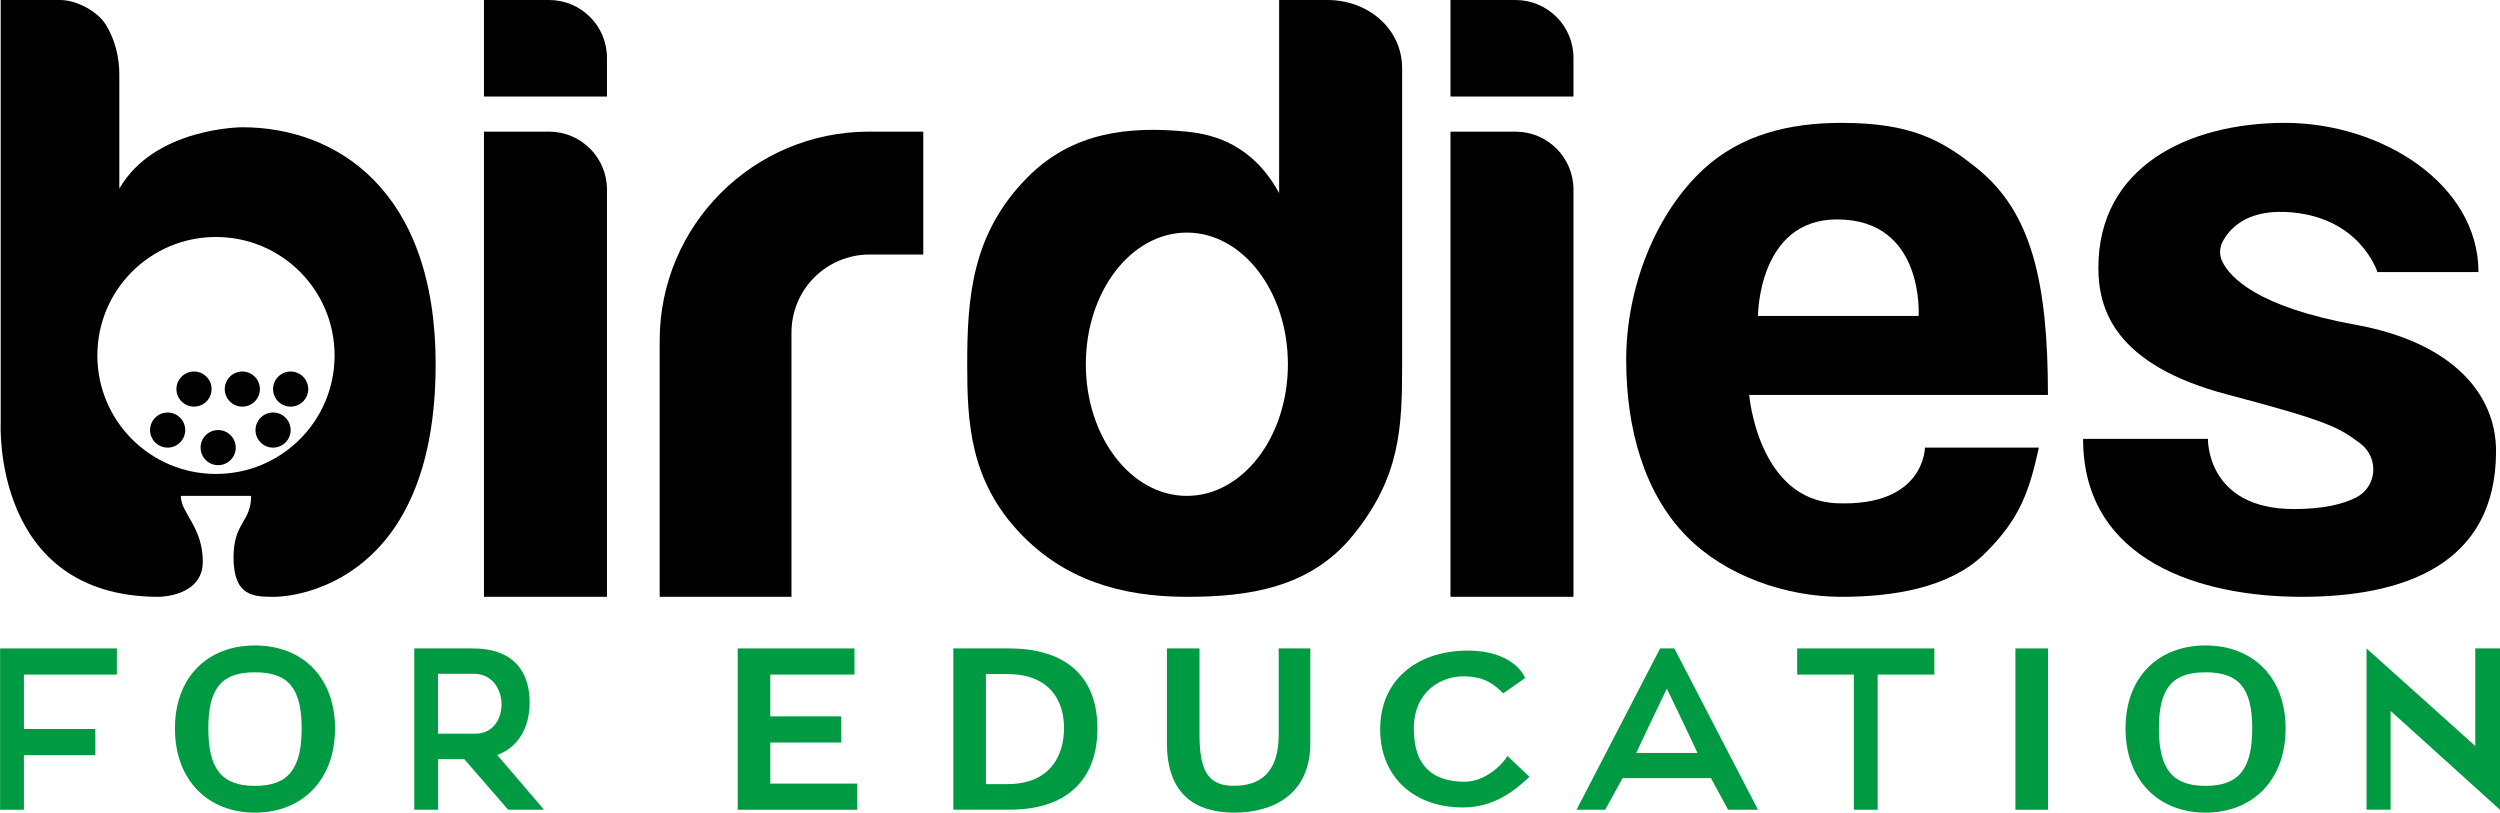 <svg width="443" height="144" viewBox="0 0 443 144" fill="none" xmlns="http://www.w3.org/2000/svg">
<g clip-path="url(#clip0_2033_0)">
<path d="M97.294 23.329H85.757V105.757H107.555V33.578C107.555 27.917 102.962 23.329 97.294 23.329Z" fill="black"/>
<path d="M97.294 0H85.757V17.108H107.555V10.249C107.555 4.588 102.962 0 97.294 0Z" fill="black"/>
<path d="M268.559 23.329H257.022V105.757H278.819V33.578C278.819 27.917 274.226 23.329 268.559 23.329Z" fill="black"/>
<path d="M268.559 0H257.022V17.108H278.819V10.249C278.819 4.588 274.226 0 268.559 0Z" fill="black"/>
<path d="M163.605 23.329H153.967C133.493 23.329 116.896 39.908 116.896 60.359V105.757H140.25V58.929C140.25 51.292 146.447 45.102 154.092 45.102H163.605V23.329Z" fill="black"/>
<path d="M248.459 64.543V12.131C248.459 5.008 242.356 0 235.225 0H226.662V34.215C221.991 25.662 215.202 23.811 210.313 23.329C200.1 22.318 190.12 23.375 182.195 31.307C172.215 41.276 171.39 52.66 171.39 64.543C171.39 74.792 171.841 85.087 180.763 94.481C188.516 102.646 198.496 105.757 210.313 105.757C221.212 105.757 232.111 104.201 239.693 94.932C248.163 84.559 248.459 75.772 248.459 64.543ZM210.313 87.871C200.427 87.871 192.409 77.42 192.409 64.543C192.409 51.665 200.427 41.214 210.313 41.214C220.2 41.214 228.218 51.665 228.218 64.543C228.218 77.42 220.2 87.871 210.313 87.871Z" fill="black"/>
<path d="M325.528 89.178C311.515 88.649 309.958 69.986 309.958 69.986H362.895C362.895 49.768 359.89 37.59 350.47 29.939C344.149 24.806 338.638 21.773 326.306 21.773C317.027 21.773 308.511 23.873 301.909 29.939C293.517 37.637 288.161 50.794 288.161 63.765C288.161 75.989 291.353 87.436 298.935 95.103C305.724 101.977 316.342 105.757 326.306 105.757C335.259 105.757 345.364 104.248 351.576 98.214C358.224 91.759 359.672 86.503 361.291 79.317H341.098C341.098 79.317 341.082 89.784 325.528 89.178ZM325.528 38.881C341.098 38.881 339.977 55.989 339.977 55.989H311.515C311.515 55.989 311.515 38.881 325.528 38.881Z" fill="black"/>
<path d="M369.123 77.762H391.247C391.247 77.762 390.92 90.204 406.489 90.204C411.705 90.204 415.177 89.333 417.482 88.167C421.249 86.269 421.607 81.09 418.229 78.571C414.461 75.756 412.702 74.652 394.75 69.924C374.556 64.62 371.832 54.651 371.832 47.435C371.832 29.55 387.744 21.773 404.901 21.773C422.059 21.773 439.185 32.66 439.185 48.213H421.28C421.28 48.213 418.167 38.103 404.932 37.559C397.879 37.264 394.984 40.685 393.878 42.769C393.286 43.889 393.24 45.195 393.785 46.331C395.155 49.177 400.044 54.402 417.388 57.544C434.515 60.654 442.299 69.753 442.299 79.94C442.299 100.313 425.531 105.757 407.844 105.757C390.157 105.757 369.123 99.536 369.123 77.762Z" fill="black"/>
<path d="M34.378 72.054C36.097 72.054 37.492 70.661 37.492 68.944C37.492 67.226 36.097 65.833 34.378 65.833C32.658 65.833 31.264 67.226 31.264 68.944C31.264 70.661 32.658 72.054 34.378 72.054Z" fill="black"/>
<path d="M42.941 72.054C44.661 72.054 46.055 70.661 46.055 68.944C46.055 67.226 44.661 65.833 42.941 65.833C41.221 65.833 39.827 67.226 39.827 68.944C39.827 70.661 41.221 72.054 42.941 72.054Z" fill="black"/>
<path d="M48.39 79.318C50.109 79.318 51.504 77.925 51.504 76.207C51.504 74.489 50.109 73.097 48.39 73.097C46.67 73.097 45.276 74.489 45.276 76.207C45.276 77.925 46.67 79.318 48.39 79.318Z" fill="black"/>
<path d="M51.504 72.054C53.224 72.054 54.618 70.661 54.618 68.944C54.618 67.226 53.224 65.833 51.504 65.833C49.784 65.833 48.39 67.226 48.39 68.944C48.39 70.661 49.784 72.054 51.504 72.054Z" fill="black"/>
<path d="M38.659 82.428C40.379 82.428 41.773 81.035 41.773 79.317C41.773 77.6 40.379 76.207 38.659 76.207C36.94 76.207 35.545 77.6 35.545 79.317C35.545 81.035 36.94 82.428 38.659 82.428Z" fill="black"/>
<path d="M29.707 79.318C31.426 79.318 32.821 77.925 32.821 76.207C32.821 74.489 31.426 73.097 29.707 73.097C27.987 73.097 26.593 74.489 26.593 76.207C26.593 77.925 27.987 79.318 29.707 79.318Z" fill="black"/>
<path d="M0 114.901H20.707V119.536H4.235V129.179H16.893V133.813H4.235V143.487H0.016V114.901H0Z" fill="#009A43"/>
<path d="M30.999 129.086C30.999 119.925 36.853 114.373 45.183 114.373C53.513 114.373 59.367 119.941 59.367 129.086C59.367 138.246 53.513 144 45.183 144C36.838 144 30.999 138.246 30.999 129.086ZM53.45 129.086C53.45 121.963 51.115 119.132 45.183 119.132C39.251 119.132 36.915 121.963 36.915 129.086C36.915 136.209 39.251 139.257 45.183 139.257C51.115 139.257 53.45 136.209 53.45 129.086Z" fill="#009A43"/>
<path d="M376.643 129.086C376.643 119.925 382.497 114.373 390.827 114.373C399.157 114.373 405.011 119.941 405.011 129.086C405.011 138.246 399.157 144 390.827 144C382.482 144 376.643 138.246 376.643 129.086ZM399.094 129.086C399.094 121.963 396.759 119.132 390.827 119.132C384.895 119.132 382.559 121.963 382.559 129.086C382.559 136.209 384.895 139.257 390.827 139.257C396.759 139.257 399.094 136.209 399.094 129.086Z" fill="#009A43"/>
<path d="M73.394 114.901H83.795C90.552 114.901 93.853 118.541 93.853 124.497C93.853 130.205 90.552 134.513 83.795 134.513H77.629V143.487H73.41V114.901H73.394ZM84.246 130.003C90.412 130.003 90.428 119.754 84.246 119.396H77.614V130.003H84.246ZM81.397 133.518L86.27 131.636L96.406 143.487H90.054L81.397 133.518Z" fill="#009A43"/>
<path d="M130.722 114.901H151.414V119.536H136.498V126.939H149.078V131.574H136.498V138.852H151.912V143.487H130.722V114.901Z" fill="#009A43"/>
<path d="M168.929 114.901H178.785C188.998 114.901 194.463 120.003 194.463 129.085C194.463 138.168 188.998 143.471 178.972 143.471H168.929V114.901ZM178.473 138.945C186.227 138.945 188.516 133.751 188.547 129.085C188.578 124.419 186.227 119.443 178.473 119.443H174.705V138.945H178.473Z" fill="#009A43"/>
<path d="M206.779 131.682V114.901H212.555V130.221C212.555 137.095 214.377 139.241 218.705 139.241C223.111 139.241 226.583 137.079 226.583 130.221V114.901H232.188V131.682C232.188 140.858 225.493 144 218.705 144C211.917 144 206.779 140.843 206.779 131.682Z" fill="#009A43"/>
<path d="M244.566 129.21C244.566 120.563 250.95 115.539 259.451 115.291C266.364 115.088 269.478 118.199 270.241 120.159L266.364 122.865C264.807 121.309 263.25 119.941 259.529 119.847C255.465 119.754 250.53 122.445 250.53 129.117C250.53 135.851 253.908 138.417 259.357 138.526C263.25 138.604 266.364 135.307 267.127 133.954L271.019 137.655C268.372 140.112 264.791 143.083 259.171 143.083C250.825 143.083 244.566 137.919 244.566 129.21Z" fill="#009A43"/>
<path d="M294.17 114.901H296.693L311.515 143.487H306.221L300.943 133.751C300.243 132.149 295.369 122.024 295.369 122.024C295.369 122.024 290.496 132.149 289.795 133.751L284.439 143.487H279.364L294.17 114.901ZM286.323 133.424H304.384V137.888H286.323V133.424Z" fill="#009A43"/>
<path d="M328.502 119.536H318.459V114.901H342.764V119.536H332.721V143.487H328.502V119.536Z" fill="#009A43"/>
<path d="M357.134 114.901H362.911V143.487H357.134V114.901Z" fill="#009A43"/>
<path d="M419.35 114.901L438.619 132.196V114.901H443V143.487L423.616 125.975C423.616 125.975 423.616 126.099 423.616 129.085V143.471H419.35V114.901Z" fill="#009A43"/>
<path d="M42.941 22.551C42.941 22.551 27.372 22.551 21.144 33.438V13.204C21.144 10.062 20.365 6.952 18.699 4.292C17.283 2.037 13.608 0 10.634 0C4.017 0 0.125 0 0.125 0V74.978C0.125 74.978 -1.432 105.757 28.15 105.757C28.15 105.757 35.935 105.757 35.935 99.536C35.935 93.315 32.042 90.982 32.042 87.871H44.498C44.498 92.537 41.384 92.537 41.384 98.758C41.384 105.71 44.965 105.757 48.624 105.757C52.283 105.757 77.194 103.299 77.194 64.543C77.194 33.438 59.367 22.551 42.941 22.551ZM38.27 83.983C26.655 83.983 17.251 74.59 17.251 62.987C17.251 51.385 26.655 41.992 38.27 41.992C49.885 41.992 59.289 51.385 59.289 62.987C59.289 74.59 49.885 83.983 38.27 83.983Z" fill="black"/>
</g>
<defs>
<clipPath id="clip0_2033_0">
<rect width="443" height="144" fill="white"/>
</clipPath>
</defs>
</svg>
